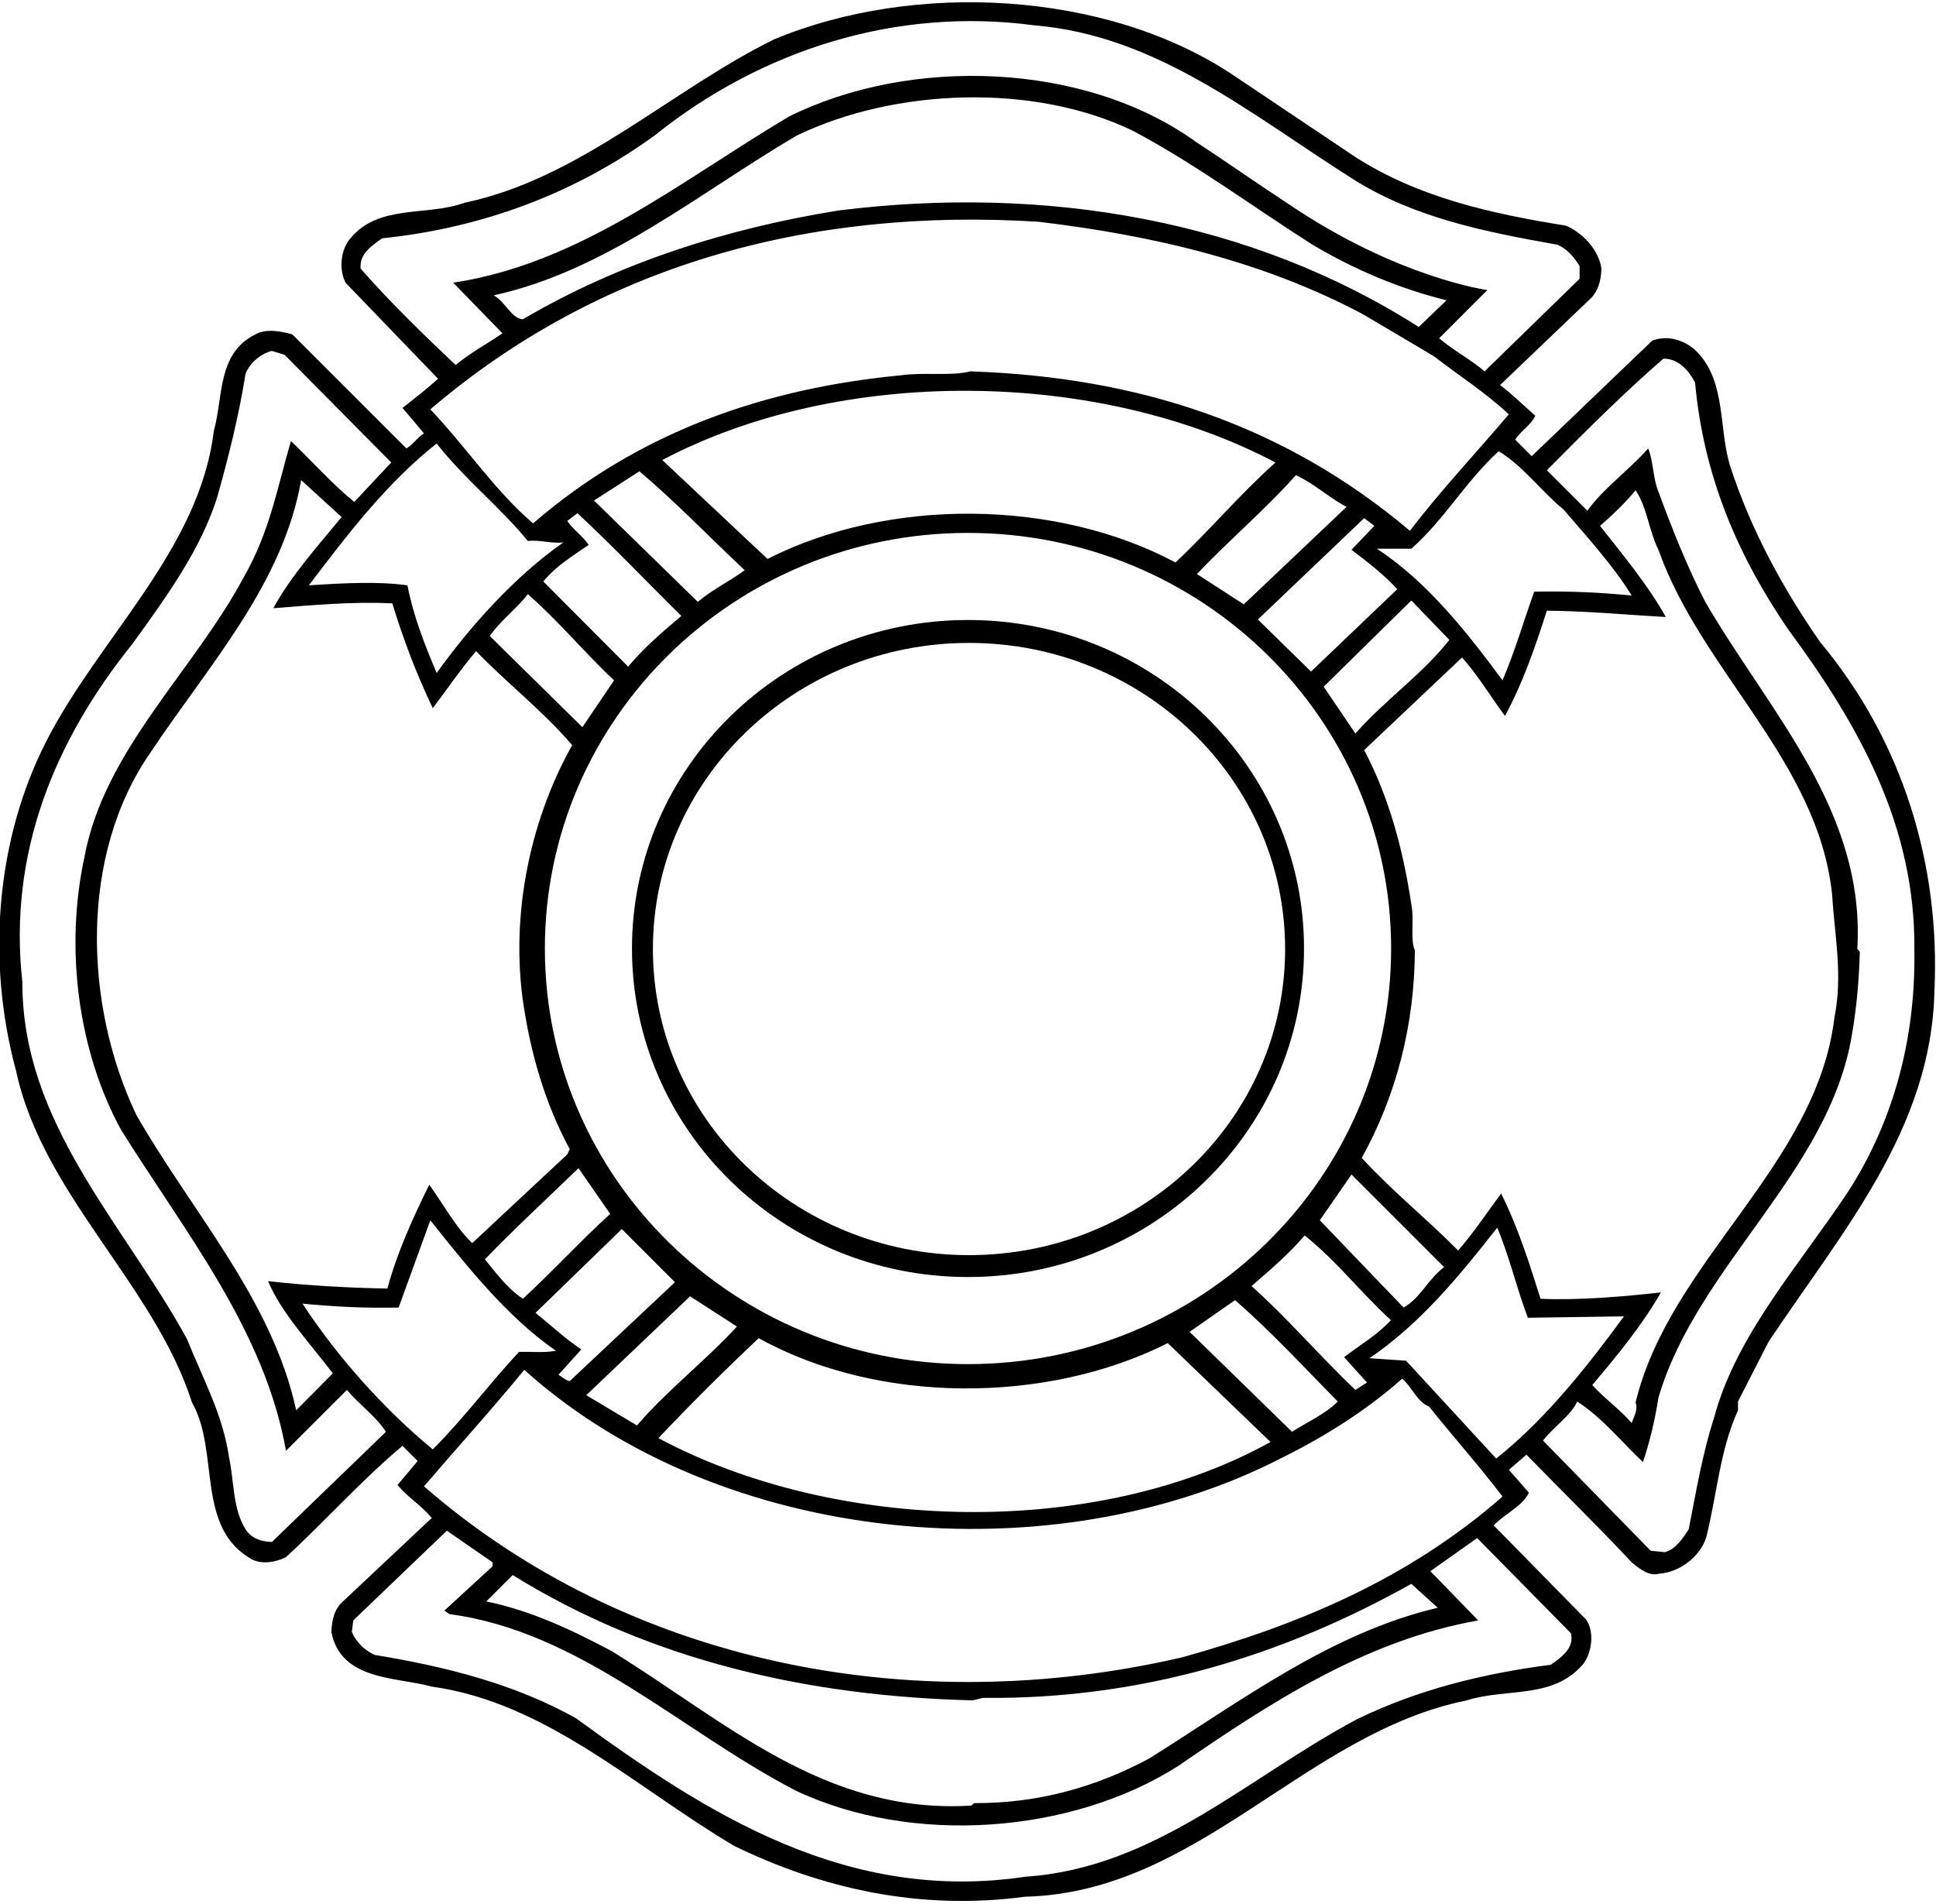 <?xml version="1.0" encoding="UTF-8"?>
<svg xmlns="http://www.w3.org/2000/svg" xmlns:xlink="http://www.w3.org/1999/xlink" width="550pt" height="541pt" viewBox="0 0 550 541" version="1.1">
<g id="surface1">
<path style=" stroke:none;fill-rule:nonzero;fill:rgb(0%,0%,0%);fill-opacity:1;" d="M 517.148 182.512 C 506.352 167.012 497.449 150.512 491.648 132.812 C 488.148 122.113 490.551 108.91 482.25 100.113 C 478.949 96.711 473.852 95.012 469.352 96.812 L 435.148 129.613 L 430.449 124.91 C 431.949 122.512 435.051 120.711 436.148 118.113 C 432.852 115.211 429.648 112.012 426.148 109.41 L 451.352 85.312 C 454.051 83.012 454.852 79.711 454.949 76.312 C 454.25 71.113 449.648 66.113 444.852 64.113 C 423.648 60.711 402.949 56.113 385.051 44.613 L 350.148 21.211 C 314.352 -2.59 259.852 -5.488 219.852 11.211 C 190.449 25.711 164.852 50.711 131.949 57.613 C 121.352 61.512 107.648 57.91 99.551 67.711 C 96.75 70.91 96.25 76.512 98.148 80.312 L 124.449 107.613 C 121.148 110.613 117.75 113.211 114.352 115.91 L 120.449 123.113 C 118.648 124.211 117.25 126.41 115.449 127.41 L 83.051 95.012 C 80.148 94.211 75.75 93.211 72.551 95.012 C 61.648 100.41 63.449 112.812 60.75 122.41 C 56.648 156.211 28.352 180.91 13.148 210.613 C -1.051 238.41 -3.949 272.812 4.551 304.211 C 12.148 339.512 43.852 365.012 54.551 398.512 C 62.551 412.512 55.352 434.312 71.852 443.211 C 74.75 444.512 78.551 443.812 81.25 442.414 C 92.25 432.312 103.051 420.211 114.352 410.812 L 118.648 415.113 L 112.949 421.91 C 115.648 425.312 119.852 427.812 122.648 431.312 L 97.75 454.711 C 94.949 457.012 94.25 460.312 94.148 463.711 C 96.852 477.613 112.648 476.414 122.648 479.211 C 155.25 483.711 180.551 507.914 208.648 524.512 C 233.551 536.613 261.352 542.914 291.148 538.914 C 340.551 537.711 370.648 492.414 416.75 483.113 C 428.148 479.512 441.25 482.914 449.852 472.711 C 452.25 469.414 453.051 463.613 450.551 460.113 L 424.352 433.41 L 425.051 432.711 C 428.148 429.812 432.551 427.812 434.352 424.113 L 428.648 417.613 L 433.648 413.312 C 444.051 424.012 453.949 433.613 463.551 443.914 C 465.648 445.613 468.449 448.012 471.449 447.113 C 477.148 446.711 483.051 442.312 484.75 436.711 C 487.75 424.711 488.648 411.812 493.75 400.711 L 493.75 398.211 L 502.449 381.211 C 523.148 350.113 548.75 320.91 549.551 281.512 C 551.25 245.512 540.449 210.41 517.148 182.512 Z M 444.148 144.711 C 450.949 152.711 458.25 160.613 463.551 169.211 C 454.551 168.312 445.75 167.91 435.852 168.113 C 432.852 176.512 430.352 185.113 426.852 193.312 C 417.051 180.012 405.449 165.211 391.148 155.91 L 400.949 155.91 C 410.449 147.512 416.25 136.91 425.75 128.211 C 432.449 132.113 438.25 140.012 444.148 144.711 Z M 463.551 404.312 C 460.051 400.312 455.75 397.312 452.352 393.512 C 459.551 385.012 466.551 376.512 471.852 367.211 C 461.148 368.41 448.148 369.512 437.648 369.012 C 434.449 358.812 431.25 348.711 426.449 339.113 C 422.449 344.512 418.75 350.113 414.25 355.312 C 405.148 346.113 396.352 339.211 386.852 329.012 C 396.648 311.312 401.852 291.312 401.949 270.012 C 400.551 267.012 401.852 261.211 400.949 257.012 C 398.648 241.512 394.648 226.613 387.551 213.113 L 415.352 186.812 C 419.852 191.812 423.449 197.91 427.551 203.41 C 432.648 194.012 436.148 183.812 439.449 173.512 C 450.949 173.613 462.449 174.711 473.25 175.312 C 468.148 166.211 461.25 157.91 454.551 149.41 C 458.051 146.41 461.852 142.711 464.648 139.312 C 467.852 143.91 468.449 150.812 471.148 156.211 C 483.25 190.512 516.352 216.211 520.449 253.812 C 521.25 266.211 523.551 277.113 521.148 289.113 C 516.051 331.312 474.352 358.211 464.648 398.512 C 465.449 400.512 464.148 402.512 463.551 404.312 Z M 388.352 392.812 C 387.25 393.512 386.148 394.211 385.051 394.91 C 374.852 385.211 365.449 374.211 355.551 365.41 C 360.949 360.711 366.352 356.113 370.648 351.012 C 380.25 358.812 386.148 366.812 395.148 375.113 C 391.051 379.512 386.352 382.113 381.852 385.613 Z M 152.148 373.012 L 176.648 349.211 L 191.75 364.312 L 161.852 392.41 C 160.648 392.211 159.75 391.211 158.648 390.613 L 165.148 383.41 C 160.648 380.41 156.449 376.512 152.148 373.012 Z M 161.148 148.012 L 164.051 145.812 C 174.25 155.312 184.148 165.711 193.551 175.012 C 188.148 179.613 183.148 183.812 178.449 189.41 L 154.352 165.211 C 157.949 160.812 162.75 157.91 167.25 154.812 C 165.352 152.113 162.75 150.41 161.148 148.012 Z M 396.949 167.41 L 372.449 190.812 L 357.352 176.012 L 387.551 147.211 L 390.449 149.41 L 383.949 156.211 C 388.449 159.613 393.352 163.41 396.949 167.41 Z M 376.051 195.113 L 400.949 170.613 L 411.75 181.812 C 404.148 191.512 393.852 198.512 385.051 208.41 Z M 395.207 269.5 C 395.207 334.719 341.387 387.586 275 387.586 C 208.613 387.586 154.793 334.719 154.793 269.5 C 154.793 204.281 208.613 151.414 275 151.414 C 341.387 151.414 395.207 204.281 395.207 269.5 Z M 353.352 171.711 L 340.051 163.113 C 347.949 154.613 359.551 144.711 368.148 135.012 C 373.25 137.312 377.551 141.41 382.551 144.012 Z M 333.949 159.812 C 300.051 141.711 252.449 141.312 218.051 158.812 L 188.148 130.711 C 238.75 104.012 311.75 104.711 362.352 131.41 C 352.352 140.312 343.551 150.812 333.949 159.812 Z M 211.551 162.012 C 207.449 165.113 202.449 167.41 198.25 171.012 L 168.75 142.211 L 181.648 133.91 C 191.949 142.613 201.551 152.613 211.551 162.012 Z M 174.449 193.312 L 165.449 206.613 L 139.148 180.711 C 142.051 176.41 147.051 172.711 149.949 168.812 C 158.75 176.512 165.75 185.113 174.449 193.312 Z M 162.551 211.711 C 150.051 234.012 144.449 262.312 149.25 288.711 C 151.551 302.113 155.551 314.812 161.852 326.512 L 161.148 328.012 L 134.148 353.211 C 129.148 348.312 125.949 342.113 121.949 336.613 C 117.25 346.113 112.852 355.812 110.051 366.113 C 98.551 365.91 86.852 365.211 76.148 364.012 C 80.051 373.211 88.051 381.613 94.551 390.211 L 84.148 400.711 C 77.352 369.312 54.551 344.41 38.75 316.812 C 23.852 285.613 22.449 243.012 42.75 213.812 C 59.25 189.012 80.352 166.113 85.551 136.41 L 97.051 146.91 C 90.148 155.312 82.648 163.613 77.648 172.812 C 88.949 171.91 100.25 170.91 110.75 171.41 L 111.449 171.41 C 114.551 181.613 118.352 191.613 122.949 201.211 C 127.051 195.812 130.75 190.312 135.25 185.012 C 144.449 194.512 153.949 201.711 162.551 211.711 Z M 164.352 331.91 L 173.352 344.91 C 164.949 352.512 157.148 361.113 148.551 369.012 C 144.25 366.211 140.949 361.711 137.75 357.812 C 146.449 348.812 155.25 340.711 164.352 331.91 Z M 196.051 368.312 L 209.352 376.91 C 200.449 386.613 189.852 394.711 180.949 405.012 L 166.551 396.41 Z M 215.551 380.211 C 249.352 399.012 297.352 399.012 331.75 381.613 L 360.949 409.711 C 310.949 437.41 237.148 435.41 187.051 408.613 C 195.648 399.512 206.051 389.113 215.551 380.211 Z M 337.949 378.41 L 350.852 369.41 C 361.051 378.211 370.949 389.012 380.051 398.211 C 376.352 401.91 371.352 404.012 367.051 406.812 Z M 374.949 346.711 L 383.949 333.711 L 410.25 360.012 C 405.648 363.512 403.648 368.711 398.75 371.512 Z M 102.449 76.312 C 102.051 72.113 105.648 69.812 108.551 67.711 C 136.75 64.812 163.051 55.113 185.949 38.512 C 216.25 14.211 254.551 1.91 293.949 7.211 C 329.051 10.113 355.949 33.012 384.75 51.113 C 401.949 61.91 422.051 65.91 442.352 69.512 C 445.148 70.613 447.148 73.012 448.75 75.613 L 448.75 79.211 L 421.75 105.512 C 417.648 102.012 412.949 99.613 408.852 96.113 L 422.551 82.41 C 422.551 82.41 397 79 365.805 57.797 C 357.066 52.094 348.488 46.016 339.75 40.312 C 308.25 17.613 258.75 15.91 224.148 33.113 C 210.809 41.031 197.793 50.02 184.348 58.078 C 167.059 68.445 149.059 77.273 128.75 80.312 L 142.75 94.711 C 138.352 97.711 133.648 100.211 129.449 103.711 C 120.25 95.012 110.75 85.812 102.449 76.312 Z M 403.051 92.91 C 355.648 62.613 297.25 52.41 238.148 59.812 C 206.551 64.91 175.949 74.613 148.551 90.711 C 145.25 90.512 143.75 85.91 140.25 83.91 C 172.051 77.012 198.449 54.91 226.352 38.512 C 254.148 25.113 293.449 23.512 321.75 37.113 C 339.352 46.41 355.852 58.711 372.852 69.512 C 384.75 76.613 397.852 82.113 410.949 85.312 Z M 295.051 63.012 C 327.852 66.91 359.051 74.312 387.25 89.312 L 407.352 101.211 C 414.449 106.711 421.852 111.41 428.648 117.711 C 419.25 128.812 409.148 139.512 400.551 150.812 C 364.75 120.613 323.352 107.113 275.648 105.512 C 270.449 106.91 262.449 105.711 256.148 106.613 C 217.051 110.312 181.352 122.812 151.449 148.711 C 140.75 139.613 132.352 126.91 122.25 116.312 C 170.25 75.312 229.949 58.91 295.051 63.012 Z M 124.051 126.012 C 132.25 136.41 141.75 143.711 149.949 153.711 C 153.551 153.312 156.449 154.512 160.051 154.113 C 146.25 163.812 133.852 177.613 124.051 191.211 C 120.75 183.41 117.449 175.113 115.75 166.312 C 107.449 165.113 96.852 165.711 87.75 166.312 C 98.352 152.312 109.75 137.312 124.051 126.012 Z M 77.25 438.113 C 74.25 438.012 71.551 437.211 69.75 434.512 C 66.051 428.613 66.551 420.812 65.051 414.012 C 63.25 401.711 57.648 391.812 53.148 380.512 C 35.25 347.711 6.25 319.312 6.352 279.012 C 2.25 242.312 15.648 210.211 37.648 182.91 C 47.25 169.613 57.148 156.012 61.75 141.113 C 64.852 130.113 67.852 118.211 69.75 106.211 C 70.949 103.113 74.148 100.41 77.25 99.711 L 80.852 100.812 L 111.148 131.41 L 100.648 142.613 C 94.352 137.512 88.25 130.613 82.648 125.312 C 78.648 139.113 76.551 151.211 69.352 163.812 C 54.949 190.812 29.551 213.113 23.949 243.711 C 18.352 269.711 22.25 298.91 34.449 321.113 C 52.75 350.41 75.148 377.91 81.25 412.211 C 87.148 406.312 92.551 400.91 98.551 394.91 C 102.148 399.211 106.551 402.113 109.648 406.812 Z M 85.949 370.41 C 95.75 371.312 103.449 371.711 113.25 371.512 L 122.25 346.711 C 132.449 359.512 143.949 374.113 157.949 383.812 C 154.25 384.41 151.449 384.012 147.449 384.113 C 138.949 393.211 131.852 402.91 122.949 411.812 C 109.449 400.711 95.852 385.613 85.949 370.41 Z M 446.25 464.012 C 447.449 468.312 443.25 471.113 440.551 473.012 C 421.051 475.512 402.449 480.211 385.449 488.512 C 354.449 505.012 328.25 530.711 291.449 533.211 C 240.75 540.812 201.148 515.613 163.648 488.211 C 146.148 478.414 126.551 473.512 106.449 470.211 C 103.551 468.914 101.25 466.613 99.949 463.711 L 100.352 460.414 L 126.949 434.91 L 139.949 443.914 L 139.949 445.012 L 126.25 457.613 L 127.648 458.613 C 164.852 463.512 193.25 491.711 225.949 508.711 C 259.051 524.414 304.25 521.113 334.648 501.812 C 361.25 483.512 388.148 466.012 419.949 460.414 L 406.352 446.414 L 419.648 437.012 Z M 145.648 447.512 C 184.949 471.914 230.051 482.012 276.352 483.113 L 279.25 482.414 C 324.051 482.914 364.352 470.512 400.949 450.012 L 408.449 456.812 C 378.148 463.914 352.551 483.312 326.352 499.711 C 311.352 507.711 295.051 512.414 276.75 512.312 L 275.949 513.012 C 234.352 515.613 206.051 489.012 173.75 469.113 C 162.449 463.113 150.852 457.613 138.148 455.012 Z M 335.75 470.914 C 258.852 488.711 178.148 472.512 120.449 422.312 C 129.949 411.211 139.852 400.312 148.949 389.211 C 204.75 439.512 299.25 447.914 364.551 414.012 C 376.449 408.113 388.352 400.613 398.352 391.711 C 401.25 394.211 402.551 398.312 405.949 399.613 C 412.852 408.211 420.25 416.512 426.852 425.211 C 399.949 448.812 368.551 461.812 335.75 470.914 Z M 425.051 414.41 L 399.449 386.613 L 389.051 385.91 C 403.449 376.113 414.449 362.711 425.352 348.812 C 428.852 357.113 430.852 366.012 434.051 374.41 L 461.352 374.012 C 451.852 387.012 439.352 403.113 425.051 414.41 Z M 525.148 338.41 C 511.25 359.41 493.25 379.211 486.949 402.812 C 483.648 413.012 481.852 423.812 479.75 434.512 C 478.148 437.012 475.949 440.312 472.949 441.012 L 468.949 440.613 L 438.352 409.312 C 441.25 405.512 446.551 401.91 448.051 398.211 C 455.148 402.711 461.25 410.312 466.75 415.41 C 468.75 409.512 470.25 403.012 471.148 397.113 C 482.148 359.613 519.75 333.113 526.148 293.812 C 527.449 286.211 528.148 278.41 528.352 270.41 L 527.648 269.613 C 529.949 230.312 502.648 202.312 484.449 171.012 C 479.25 160.91 474.949 150.012 471.148 139.711 C 469.551 135.812 469.75 131.312 468.25 127.41 C 462.648 133.711 455.551 138.711 450.949 145.113 L 439.449 133.613 C 450.352 122.613 461.25 111.711 472.551 101.91 C 476.75 101.812 479.852 105.312 481.551 108.711 C 483.949 134.91 493.352 157.312 507.852 178.613 C 527.852 205.711 544.25 234.41 543.852 270.012 C 544.25 294.812 538.051 318.312 525.148 338.41 "/>
<path style=" stroke:none;fill-rule:nonzero;fill:rgb(0%,0%,0%);fill-opacity:1;" d="M 275 176.16 C 222.281 176.16 179.539 217.953 179.539 269.5 C 179.539 321.047 222.281 362.84 275 362.84 C 327.719 362.84 370.461 321.047 370.461 269.5 C 370.461 217.953 327.719 176.16 275 176.16 Z M 275.289 356.617 C 225.691 356.617 185.484 317.68 185.484 269.645 C 185.484 221.609 225.691 182.672 275.289 182.672 C 324.883 182.672 365.09 221.609 365.09 269.645 C 365.09 317.68 324.883 356.617 275.289 356.617 "/>
</g>
</svg>
